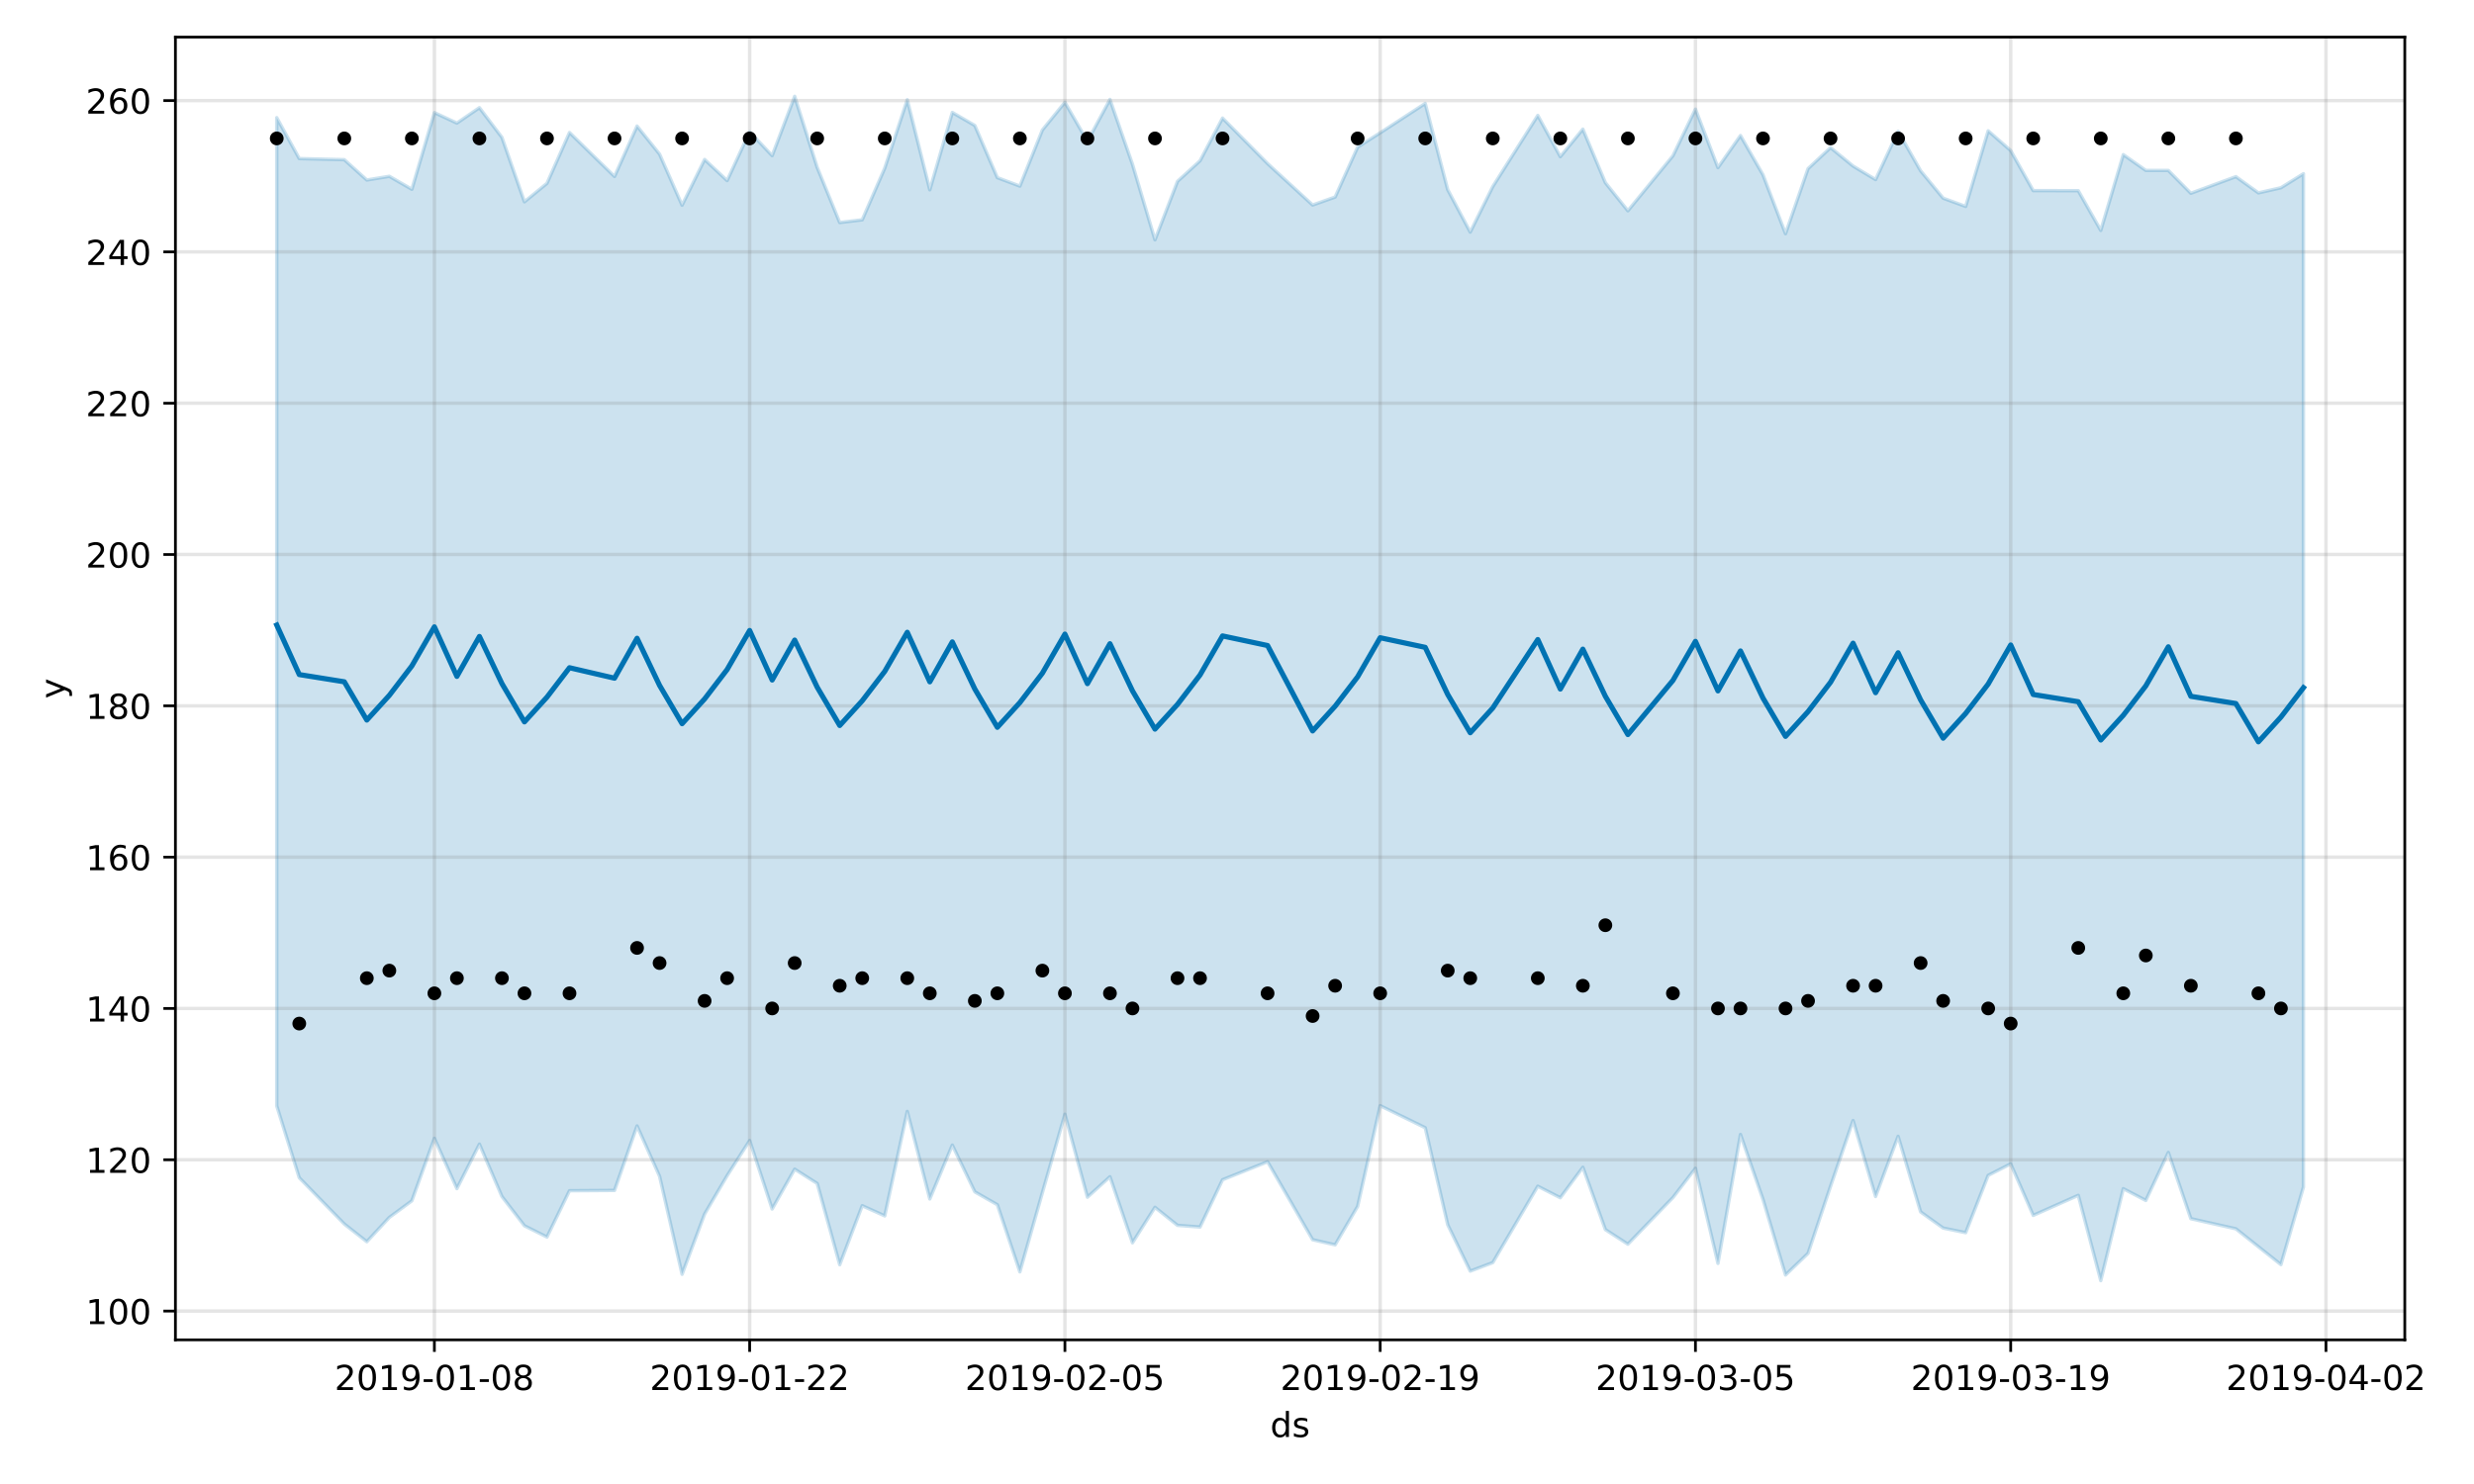 <?xml version="1.0" encoding="utf-8" standalone="no"?>
<!DOCTYPE svg PUBLIC "-//W3C//DTD SVG 1.1//EN"
  "http://www.w3.org/Graphics/SVG/1.1/DTD/svg11.dtd">
<!-- Created with matplotlib (https://matplotlib.org/) -->
<svg height="432pt" version="1.1" viewBox="0 0 720 432" width="720pt" xmlns="http://www.w3.org/2000/svg" xmlns:xlink="http://www.w3.org/1999/xlink">
 <defs>
  <style type="text/css">
*{stroke-linecap:butt;stroke-linejoin:round;}
  </style>
 </defs>
 <g id="figure_1">
  <g id="patch_1">
   <path d="M 0 432 
L 720 432 
L 720 0 
L 0 0 
z
" style="fill:#ffffff;"/>
  </g>
  <g id="axes_1">
   <g id="patch_2">
    <path d="M 51.05 390.04 
L 699.857 390.04 
L 699.857 10.8 
L 51.05 10.8 
z
" style="fill:#ffffff;"/>
   </g>
   <g id="PolyCollection_1">
    <defs>
     <path d="M 80.541 -397.749 
L 80.541 -110.052 
L 87.095 -89.144 
L 100.202 -75.683 
L 106.756 -70.535 
L 113.309 -77.599 
L 119.863 -82.436 
L 126.417 -100.636 
L 132.97 -85.985 
L 139.524 -98.928 
L 146.077 -83.688 
L 152.631 -75.167 
L 159.185 -71.889 
L 165.738 -85.372 
L 178.845 -85.463 
L 185.399 -104.226 
L 191.953 -89.574 
L 198.506 -61.05 
L 205.06 -78.578 
L 211.613 -89.746 
L 218.167 -99.993 
L 224.721 -80.049 
L 231.274 -91.642 
L 237.828 -87.479 
L 244.381 -63.83 
L 250.935 -81.013 
L 257.489 -78.045 
L 264.042 -108.451 
L 270.596 -82.976 
L 277.15 -98.647 
L 283.703 -85.047 
L 290.257 -81.298 
L 296.81 -61.753 
L 303.364 -84.814 
L 309.918 -107.64 
L 316.471 -83.493 
L 323.025 -89.439 
L 329.578 -70.213 
L 336.132 -80.541 
L 342.686 -75.291 
L 349.239 -74.805 
L 355.793 -88.563 
L 368.9 -93.809 
L 382.007 -71.114 
L 388.561 -69.625 
L 395.114 -80.813 
L 401.668 -110.126 
L 414.775 -103.713 
L 421.329 -75.46 
L 427.883 -61.973 
L 434.436 -64.44 
L 447.543 -86.686 
L 454.097 -83.326 
L 460.651 -92.195 
L 467.204 -74.061 
L 473.758 -69.81 
L 486.865 -83.379 
L 493.419 -91.903 
L 499.972 -64.226 
L 506.526 -101.744 
L 513.079 -82.849 
L 519.633 -60.844 
L 526.187 -67.144 
L 532.74 -86.677 
L 539.294 -105.799 
L 545.847 -83.69 
L 552.401 -101.209 
L 558.955 -79.203 
L 565.508 -74.507 
L 572.062 -73.159 
L 578.616 -89.839 
L 585.169 -93.194 
L 591.723 -78.192 
L 604.83 -84.031 
L 611.384 -59.198 
L 617.937 -85.968 
L 624.491 -82.546 
L 631.044 -96.516 
L 637.598 -77.235 
L 650.705 -74.287 
L 657.259 -69.067 
L 663.812 -63.861 
L 670.366 -86.452 
L 670.366 -381.437 
L 670.366 -381.437 
L 663.812 -377.349 
L 657.259 -375.857 
L 650.705 -380.581 
L 637.598 -375.748 
L 631.044 -382.382 
L 624.491 -382.391 
L 617.937 -386.991 
L 611.384 -364.922 
L 604.83 -376.495 
L 591.723 -376.511 
L 585.169 -388.168 
L 578.616 -393.914 
L 572.062 -371.911 
L 565.508 -374.315 
L 558.955 -382.28 
L 552.401 -393.773 
L 545.847 -379.73 
L 539.294 -383.662 
L 532.74 -389.032 
L 526.187 -382.905 
L 519.633 -363.965 
L 513.079 -381.111 
L 506.526 -392.54 
L 499.972 -383.198 
L 493.419 -400.233 
L 486.865 -386.647 
L 473.758 -370.645 
L 467.204 -378.827 
L 460.651 -394.4 
L 454.097 -386.391 
L 447.543 -398.398 
L 434.436 -377.687 
L 427.883 -364.433 
L 421.329 -376.794 
L 414.775 -401.886 
L 401.668 -393.333 
L 395.114 -389.173 
L 388.561 -374.645 
L 382.007 -372.323 
L 368.9 -384.38 
L 355.793 -397.618 
L 349.239 -385.194 
L 342.686 -379.203 
L 336.132 -362.184 
L 329.578 -384.188 
L 323.025 -403.044 
L 316.471 -390.865 
L 309.918 -402.221 
L 303.364 -394.154 
L 296.81 -377.832 
L 290.257 -380.292 
L 283.703 -395.473 
L 277.15 -399.271 
L 270.596 -376.746 
L 264.042 -402.957 
L 257.489 -383.069 
L 250.935 -368.016 
L 244.381 -367.221 
L 237.828 -383.272 
L 231.274 -403.962 
L 224.721 -386.689 
L 218.167 -393.623 
L 211.613 -379.433 
L 205.06 -385.576 
L 198.506 -372.26 
L 191.953 -387.126 
L 185.399 -395.3 
L 178.845 -380.628 
L 165.738 -393.417 
L 159.185 -378.636 
L 152.631 -373.254 
L 146.077 -392.006 
L 139.524 -400.65 
L 132.97 -396.173 
L 126.417 -399.221 
L 119.863 -376.907 
L 113.309 -380.684 
L 106.756 -379.605 
L 100.202 -385.522 
L 87.095 -385.839 
L 80.541 -397.749 
z
" id="ma04e8f82ba" style="stroke:#0072b2;stroke-opacity:0.2;"/>
    </defs>
    <g clip-path="url(#p2bdc57be72)">
     <use style="fill:#0072b2;fill-opacity:0.2;stroke:#0072b2;stroke-opacity:0.2;" x="0" xlink:href="#ma04e8f82ba" y="432"/>
    </g>
   </g>
   <g id="matplotlib.axis_1">
    <g id="xtick_1">
     <g id="line2d_1">
      <path clip-path="url(#p2bdc57be72)" d="M 126.417 390.04 
L 126.417 10.8 
" style="fill:none;stroke:#808080;stroke-linecap:square;stroke-opacity:0.2;"/>
     </g>
     <g id="line2d_2">
      <defs>
       <path d="M 0 0 
L 0 3.5 
" id="m969b8ffedd" style="stroke:#000000;stroke-width:0.8;"/>
      </defs>
      <g>
       <use style="stroke:#000000;stroke-width:0.8;" x="126.417" xlink:href="#m969b8ffedd" y="390.04"/>
      </g>
     </g>
     <g id="text_1">
      <!-- 2019-01-08 -->
      <defs>
       <path d="M 19.188 8.297 
L 53.609 8.297 
L 53.609 0 
L 7.328 0 
L 7.328 8.297 
Q 12.938 14.109 22.625 23.891 
Q 32.328 33.688 34.812 36.531 
Q 39.547 41.844 41.422 45.531 
Q 43.312 49.219 43.312 52.781 
Q 43.312 58.594 39.234 62.25 
Q 35.156 65.922 28.609 65.922 
Q 23.969 65.922 18.812 64.312 
Q 13.672 62.703 7.812 59.422 
L 7.812 69.391 
Q 13.766 71.781 18.938 73 
Q 24.125 74.219 28.422 74.219 
Q 39.75 74.219 46.484 68.547 
Q 53.219 62.891 53.219 53.422 
Q 53.219 48.922 51.531 44.891 
Q 49.859 40.875 45.406 35.406 
Q 44.188 33.984 37.641 27.219 
Q 31.109 20.453 19.188 8.297 
z
" id="DejaVuSans-50"/>
       <path d="M 31.781 66.406 
Q 24.172 66.406 20.328 58.906 
Q 16.5 51.422 16.5 36.375 
Q 16.5 21.391 20.328 13.891 
Q 24.172 6.391 31.781 6.391 
Q 39.453 6.391 43.281 13.891 
Q 47.125 21.391 47.125 36.375 
Q 47.125 51.422 43.281 58.906 
Q 39.453 66.406 31.781 66.406 
z
M 31.781 74.219 
Q 44.047 74.219 50.516 64.516 
Q 56.984 54.828 56.984 36.375 
Q 56.984 17.969 50.516 8.266 
Q 44.047 -1.422 31.781 -1.422 
Q 19.531 -1.422 13.062 8.266 
Q 6.594 17.969 6.594 36.375 
Q 6.594 54.828 13.062 64.516 
Q 19.531 74.219 31.781 74.219 
z
" id="DejaVuSans-48"/>
       <path d="M 12.406 8.297 
L 28.516 8.297 
L 28.516 63.922 
L 10.984 60.406 
L 10.984 69.391 
L 28.422 72.906 
L 38.281 72.906 
L 38.281 8.297 
L 54.391 8.297 
L 54.391 0 
L 12.406 0 
z
" id="DejaVuSans-49"/>
       <path d="M 10.984 1.516 
L 10.984 10.5 
Q 14.703 8.734 18.5 7.812 
Q 22.312 6.891 25.984 6.891 
Q 35.75 6.891 40.891 13.453 
Q 46.047 20.016 46.781 33.406 
Q 43.953 29.203 39.594 26.953 
Q 35.25 24.703 29.984 24.703 
Q 19.047 24.703 12.672 31.312 
Q 6.297 37.938 6.297 49.422 
Q 6.297 60.641 12.938 67.422 
Q 19.578 74.219 30.609 74.219 
Q 43.266 74.219 49.922 64.516 
Q 56.594 54.828 56.594 36.375 
Q 56.594 19.141 48.406 8.859 
Q 40.234 -1.422 26.422 -1.422 
Q 22.703 -1.422 18.891 -0.688 
Q 15.094 0.047 10.984 1.516 
z
M 30.609 32.422 
Q 37.25 32.422 41.125 36.953 
Q 45.016 41.5 45.016 49.422 
Q 45.016 57.281 41.125 61.844 
Q 37.25 66.406 30.609 66.406 
Q 23.969 66.406 20.094 61.844 
Q 16.219 57.281 16.219 49.422 
Q 16.219 41.5 20.094 36.953 
Q 23.969 32.422 30.609 32.422 
z
" id="DejaVuSans-57"/>
       <path d="M 4.891 31.391 
L 31.203 31.391 
L 31.203 23.391 
L 4.891 23.391 
z
" id="DejaVuSans-45"/>
       <path d="M 31.781 34.625 
Q 24.75 34.625 20.719 30.859 
Q 16.703 27.094 16.703 20.516 
Q 16.703 13.922 20.719 10.156 
Q 24.75 6.391 31.781 6.391 
Q 38.812 6.391 42.859 10.172 
Q 46.922 13.969 46.922 20.516 
Q 46.922 27.094 42.891 30.859 
Q 38.875 34.625 31.781 34.625 
z
M 21.922 38.812 
Q 15.578 40.375 12.031 44.719 
Q 8.5 49.078 8.5 55.328 
Q 8.5 64.062 14.719 69.141 
Q 20.953 74.219 31.781 74.219 
Q 42.672 74.219 48.875 69.141 
Q 55.078 64.062 55.078 55.328 
Q 55.078 49.078 51.531 44.719 
Q 48 40.375 41.703 38.812 
Q 48.828 37.156 52.797 32.312 
Q 56.781 27.484 56.781 20.516 
Q 56.781 9.906 50.312 4.234 
Q 43.844 -1.422 31.781 -1.422 
Q 19.734 -1.422 13.25 4.234 
Q 6.781 9.906 6.781 20.516 
Q 6.781 27.484 10.781 32.312 
Q 14.797 37.156 21.922 38.812 
z
M 18.312 54.391 
Q 18.312 48.734 21.844 45.562 
Q 25.391 42.391 31.781 42.391 
Q 38.141 42.391 41.719 45.562 
Q 45.312 48.734 45.312 54.391 
Q 45.312 60.062 41.719 63.234 
Q 38.141 66.406 31.781 66.406 
Q 25.391 66.406 21.844 63.234 
Q 18.312 60.062 18.312 54.391 
z
" id="DejaVuSans-56"/>
      </defs>
      <g transform="translate(97.359 404.638)scale(0.1 -0.1)">
       <use xlink:href="#DejaVuSans-50"/>
       <use x="63.623" xlink:href="#DejaVuSans-48"/>
       <use x="127.246" xlink:href="#DejaVuSans-49"/>
       <use x="190.869" xlink:href="#DejaVuSans-57"/>
       <use x="254.492" xlink:href="#DejaVuSans-45"/>
       <use x="290.576" xlink:href="#DejaVuSans-48"/>
       <use x="354.199" xlink:href="#DejaVuSans-49"/>
       <use x="417.822" xlink:href="#DejaVuSans-45"/>
       <use x="453.906" xlink:href="#DejaVuSans-48"/>
       <use x="517.529" xlink:href="#DejaVuSans-56"/>
      </g>
     </g>
    </g>
    <g id="xtick_2">
     <g id="line2d_3">
      <path clip-path="url(#p2bdc57be72)" d="M 218.167 390.04 
L 218.167 10.8 
" style="fill:none;stroke:#808080;stroke-linecap:square;stroke-opacity:0.2;"/>
     </g>
     <g id="line2d_4">
      <g>
       <use style="stroke:#000000;stroke-width:0.8;" x="218.167" xlink:href="#m969b8ffedd" y="390.04"/>
      </g>
     </g>
     <g id="text_2">
      <!-- 2019-01-22 -->
      <g transform="translate(189.109 404.638)scale(0.1 -0.1)">
       <use xlink:href="#DejaVuSans-50"/>
       <use x="63.623" xlink:href="#DejaVuSans-48"/>
       <use x="127.246" xlink:href="#DejaVuSans-49"/>
       <use x="190.869" xlink:href="#DejaVuSans-57"/>
       <use x="254.492" xlink:href="#DejaVuSans-45"/>
       <use x="290.576" xlink:href="#DejaVuSans-48"/>
       <use x="354.199" xlink:href="#DejaVuSans-49"/>
       <use x="417.822" xlink:href="#DejaVuSans-45"/>
       <use x="453.906" xlink:href="#DejaVuSans-50"/>
       <use x="517.529" xlink:href="#DejaVuSans-50"/>
      </g>
     </g>
    </g>
    <g id="xtick_3">
     <g id="line2d_5">
      <path clip-path="url(#p2bdc57be72)" d="M 309.918 390.04 
L 309.918 10.8 
" style="fill:none;stroke:#808080;stroke-linecap:square;stroke-opacity:0.2;"/>
     </g>
     <g id="line2d_6">
      <g>
       <use style="stroke:#000000;stroke-width:0.8;" x="309.918" xlink:href="#m969b8ffedd" y="390.04"/>
      </g>
     </g>
     <g id="text_3">
      <!-- 2019-02-05 -->
      <defs>
       <path d="M 10.797 72.906 
L 49.516 72.906 
L 49.516 64.594 
L 19.828 64.594 
L 19.828 46.734 
Q 21.969 47.469 24.109 47.828 
Q 26.266 48.188 28.422 48.188 
Q 40.625 48.188 47.75 41.5 
Q 54.891 34.812 54.891 23.391 
Q 54.891 11.625 47.562 5.094 
Q 40.234 -1.422 26.906 -1.422 
Q 22.312 -1.422 17.547 -0.641 
Q 12.797 0.141 7.719 1.703 
L 7.719 11.625 
Q 12.109 9.234 16.797 8.062 
Q 21.484 6.891 26.703 6.891 
Q 35.156 6.891 40.078 11.328 
Q 45.016 15.766 45.016 23.391 
Q 45.016 31 40.078 35.438 
Q 35.156 39.891 26.703 39.891 
Q 22.75 39.891 18.812 39.016 
Q 14.891 38.141 10.797 36.281 
z
" id="DejaVuSans-53"/>
      </defs>
      <g transform="translate(280.86 404.638)scale(0.1 -0.1)">
       <use xlink:href="#DejaVuSans-50"/>
       <use x="63.623" xlink:href="#DejaVuSans-48"/>
       <use x="127.246" xlink:href="#DejaVuSans-49"/>
       <use x="190.869" xlink:href="#DejaVuSans-57"/>
       <use x="254.492" xlink:href="#DejaVuSans-45"/>
       <use x="290.576" xlink:href="#DejaVuSans-48"/>
       <use x="354.199" xlink:href="#DejaVuSans-50"/>
       <use x="417.822" xlink:href="#DejaVuSans-45"/>
       <use x="453.906" xlink:href="#DejaVuSans-48"/>
       <use x="517.529" xlink:href="#DejaVuSans-53"/>
      </g>
     </g>
    </g>
    <g id="xtick_4">
     <g id="line2d_7">
      <path clip-path="url(#p2bdc57be72)" d="M 401.668 390.04 
L 401.668 10.8 
" style="fill:none;stroke:#808080;stroke-linecap:square;stroke-opacity:0.2;"/>
     </g>
     <g id="line2d_8">
      <g>
       <use style="stroke:#000000;stroke-width:0.8;" x="401.668" xlink:href="#m969b8ffedd" y="390.04"/>
      </g>
     </g>
     <g id="text_4">
      <!-- 2019-02-19 -->
      <g transform="translate(372.61 404.638)scale(0.1 -0.1)">
       <use xlink:href="#DejaVuSans-50"/>
       <use x="63.623" xlink:href="#DejaVuSans-48"/>
       <use x="127.246" xlink:href="#DejaVuSans-49"/>
       <use x="190.869" xlink:href="#DejaVuSans-57"/>
       <use x="254.492" xlink:href="#DejaVuSans-45"/>
       <use x="290.576" xlink:href="#DejaVuSans-48"/>
       <use x="354.199" xlink:href="#DejaVuSans-50"/>
       <use x="417.822" xlink:href="#DejaVuSans-45"/>
       <use x="453.906" xlink:href="#DejaVuSans-49"/>
       <use x="517.529" xlink:href="#DejaVuSans-57"/>
      </g>
     </g>
    </g>
    <g id="xtick_5">
     <g id="line2d_9">
      <path clip-path="url(#p2bdc57be72)" d="M 493.419 390.04 
L 493.419 10.8 
" style="fill:none;stroke:#808080;stroke-linecap:square;stroke-opacity:0.2;"/>
     </g>
     <g id="line2d_10">
      <g>
       <use style="stroke:#000000;stroke-width:0.8;" x="493.419" xlink:href="#m969b8ffedd" y="390.04"/>
      </g>
     </g>
     <g id="text_5">
      <!-- 2019-03-05 -->
      <defs>
       <path d="M 40.578 39.312 
Q 47.656 37.797 51.625 33 
Q 55.609 28.219 55.609 21.188 
Q 55.609 10.406 48.188 4.484 
Q 40.766 -1.422 27.094 -1.422 
Q 22.516 -1.422 17.656 -0.516 
Q 12.797 0.391 7.625 2.203 
L 7.625 11.719 
Q 11.719 9.328 16.594 8.109 
Q 21.484 6.891 26.812 6.891 
Q 36.078 6.891 40.938 10.547 
Q 45.797 14.203 45.797 21.188 
Q 45.797 27.641 41.281 31.266 
Q 36.766 34.906 28.719 34.906 
L 20.219 34.906 
L 20.219 43.016 
L 29.109 43.016 
Q 36.375 43.016 40.234 45.922 
Q 44.094 48.828 44.094 54.297 
Q 44.094 59.906 40.109 62.906 
Q 36.141 65.922 28.719 65.922 
Q 24.656 65.922 20.016 65.031 
Q 15.375 64.156 9.812 62.312 
L 9.812 71.094 
Q 15.438 72.656 20.344 73.438 
Q 25.25 74.219 29.594 74.219 
Q 40.828 74.219 47.359 69.109 
Q 53.906 64.016 53.906 55.328 
Q 53.906 49.266 50.438 45.094 
Q 46.969 40.922 40.578 39.312 
z
" id="DejaVuSans-51"/>
      </defs>
      <g transform="translate(464.361 404.638)scale(0.1 -0.1)">
       <use xlink:href="#DejaVuSans-50"/>
       <use x="63.623" xlink:href="#DejaVuSans-48"/>
       <use x="127.246" xlink:href="#DejaVuSans-49"/>
       <use x="190.869" xlink:href="#DejaVuSans-57"/>
       <use x="254.492" xlink:href="#DejaVuSans-45"/>
       <use x="290.576" xlink:href="#DejaVuSans-48"/>
       <use x="354.199" xlink:href="#DejaVuSans-51"/>
       <use x="417.822" xlink:href="#DejaVuSans-45"/>
       <use x="453.906" xlink:href="#DejaVuSans-48"/>
       <use x="517.529" xlink:href="#DejaVuSans-53"/>
      </g>
     </g>
    </g>
    <g id="xtick_6">
     <g id="line2d_11">
      <path clip-path="url(#p2bdc57be72)" d="M 585.169 390.04 
L 585.169 10.8 
" style="fill:none;stroke:#808080;stroke-linecap:square;stroke-opacity:0.2;"/>
     </g>
     <g id="line2d_12">
      <g>
       <use style="stroke:#000000;stroke-width:0.8;" x="585.169" xlink:href="#m969b8ffedd" y="390.04"/>
      </g>
     </g>
     <g id="text_6">
      <!-- 2019-03-19 -->
      <g transform="translate(556.111 404.638)scale(0.1 -0.1)">
       <use xlink:href="#DejaVuSans-50"/>
       <use x="63.623" xlink:href="#DejaVuSans-48"/>
       <use x="127.246" xlink:href="#DejaVuSans-49"/>
       <use x="190.869" xlink:href="#DejaVuSans-57"/>
       <use x="254.492" xlink:href="#DejaVuSans-45"/>
       <use x="290.576" xlink:href="#DejaVuSans-48"/>
       <use x="354.199" xlink:href="#DejaVuSans-51"/>
       <use x="417.822" xlink:href="#DejaVuSans-45"/>
       <use x="453.906" xlink:href="#DejaVuSans-49"/>
       <use x="517.529" xlink:href="#DejaVuSans-57"/>
      </g>
     </g>
    </g>
    <g id="xtick_7">
     <g id="line2d_13">
      <path clip-path="url(#p2bdc57be72)" d="M 676.92 390.04 
L 676.92 10.8 
" style="fill:none;stroke:#808080;stroke-linecap:square;stroke-opacity:0.2;"/>
     </g>
     <g id="line2d_14">
      <g>
       <use style="stroke:#000000;stroke-width:0.8;" x="676.92" xlink:href="#m969b8ffedd" y="390.04"/>
      </g>
     </g>
     <g id="text_7">
      <!-- 2019-04-02 -->
      <defs>
       <path d="M 37.797 64.312 
L 12.891 25.391 
L 37.797 25.391 
z
M 35.203 72.906 
L 47.609 72.906 
L 47.609 25.391 
L 58.016 25.391 
L 58.016 17.188 
L 47.609 17.188 
L 47.609 0 
L 37.797 0 
L 37.797 17.188 
L 4.891 17.188 
L 4.891 26.703 
z
" id="DejaVuSans-52"/>
      </defs>
      <g transform="translate(647.862 404.638)scale(0.1 -0.1)">
       <use xlink:href="#DejaVuSans-50"/>
       <use x="63.623" xlink:href="#DejaVuSans-48"/>
       <use x="127.246" xlink:href="#DejaVuSans-49"/>
       <use x="190.869" xlink:href="#DejaVuSans-57"/>
       <use x="254.492" xlink:href="#DejaVuSans-45"/>
       <use x="290.576" xlink:href="#DejaVuSans-48"/>
       <use x="354.199" xlink:href="#DejaVuSans-52"/>
       <use x="417.822" xlink:href="#DejaVuSans-45"/>
       <use x="453.906" xlink:href="#DejaVuSans-48"/>
       <use x="517.529" xlink:href="#DejaVuSans-50"/>
      </g>
     </g>
    </g>
    <g id="text_8">
     <!-- ds -->
     <defs>
      <path d="M 45.406 46.391 
L 45.406 75.984 
L 54.391 75.984 
L 54.391 0 
L 45.406 0 
L 45.406 8.203 
Q 42.578 3.328 38.25 0.953 
Q 33.938 -1.422 27.875 -1.422 
Q 17.969 -1.422 11.734 6.484 
Q 5.516 14.406 5.516 27.297 
Q 5.516 40.188 11.734 48.094 
Q 17.969 56 27.875 56 
Q 33.938 56 38.25 53.625 
Q 42.578 51.266 45.406 46.391 
z
M 14.797 27.297 
Q 14.797 17.391 18.875 11.75 
Q 22.953 6.109 30.078 6.109 
Q 37.203 6.109 41.297 11.75 
Q 45.406 17.391 45.406 27.297 
Q 45.406 37.203 41.297 42.844 
Q 37.203 48.484 30.078 48.484 
Q 22.953 48.484 18.875 42.844 
Q 14.797 37.203 14.797 27.297 
z
" id="DejaVuSans-100"/>
      <path d="M 44.281 53.078 
L 44.281 44.578 
Q 40.484 46.531 36.375 47.5 
Q 32.281 48.484 27.875 48.484 
Q 21.188 48.484 17.844 46.438 
Q 14.5 44.391 14.5 40.281 
Q 14.5 37.156 16.891 35.375 
Q 19.281 33.594 26.516 31.984 
L 29.594 31.297 
Q 39.156 29.25 43.188 25.516 
Q 47.219 21.781 47.219 15.094 
Q 47.219 7.469 41.188 3.016 
Q 35.156 -1.422 24.609 -1.422 
Q 20.219 -1.422 15.453 -0.562 
Q 10.688 0.297 5.422 2 
L 5.422 11.281 
Q 10.406 8.688 15.234 7.391 
Q 20.062 6.109 24.812 6.109 
Q 31.156 6.109 34.562 8.281 
Q 37.984 10.453 37.984 14.406 
Q 37.984 18.062 35.516 20.016 
Q 33.062 21.969 24.703 23.781 
L 21.578 24.516 
Q 13.234 26.266 9.516 29.906 
Q 5.812 33.547 5.812 39.891 
Q 5.812 47.609 11.281 51.797 
Q 16.75 56 26.812 56 
Q 31.781 56 36.172 55.266 
Q 40.578 54.547 44.281 53.078 
z
" id="DejaVuSans-115"/>
     </defs>
     <g transform="translate(369.675 418.317)scale(0.1 -0.1)">
      <use xlink:href="#DejaVuSans-100"/>
      <use x="63.477" xlink:href="#DejaVuSans-115"/>
     </g>
    </g>
   </g>
   <g id="matplotlib.axis_2">
    <g id="ytick_1">
     <g id="line2d_15">
      <path clip-path="url(#p2bdc57be72)" d="M 51.05 381.656 
L 699.857 381.656 
" style="fill:none;stroke:#808080;stroke-linecap:square;stroke-opacity:0.2;"/>
     </g>
     <g id="line2d_16">
      <defs>
       <path d="M 0 0 
L -3.5 0 
" id="m6ea1be4535" style="stroke:#000000;stroke-width:0.8;"/>
      </defs>
      <g>
       <use style="stroke:#000000;stroke-width:0.8;" x="51.05" xlink:href="#m6ea1be4535" y="381.656"/>
      </g>
     </g>
     <g id="text_9">
      <!-- 100 -->
      <g transform="translate(24.962 385.455)scale(0.1 -0.1)">
       <use xlink:href="#DejaVuSans-49"/>
       <use x="63.623" xlink:href="#DejaVuSans-48"/>
       <use x="127.246" xlink:href="#DejaVuSans-48"/>
      </g>
     </g>
    </g>
    <g id="ytick_2">
     <g id="line2d_17">
      <path clip-path="url(#p2bdc57be72)" d="M 51.05 337.609 
L 699.857 337.609 
" style="fill:none;stroke:#808080;stroke-linecap:square;stroke-opacity:0.2;"/>
     </g>
     <g id="line2d_18">
      <g>
       <use style="stroke:#000000;stroke-width:0.8;" x="51.05" xlink:href="#m6ea1be4535" y="337.609"/>
      </g>
     </g>
     <g id="text_10">
      <!-- 120 -->
      <g transform="translate(24.962 341.408)scale(0.1 -0.1)">
       <use xlink:href="#DejaVuSans-49"/>
       <use x="63.623" xlink:href="#DejaVuSans-50"/>
       <use x="127.246" xlink:href="#DejaVuSans-48"/>
      </g>
     </g>
    </g>
    <g id="ytick_3">
     <g id="line2d_19">
      <path clip-path="url(#p2bdc57be72)" d="M 51.05 293.563 
L 699.857 293.563 
" style="fill:none;stroke:#808080;stroke-linecap:square;stroke-opacity:0.2;"/>
     </g>
     <g id="line2d_20">
      <g>
       <use style="stroke:#000000;stroke-width:0.8;" x="51.05" xlink:href="#m6ea1be4535" y="293.563"/>
      </g>
     </g>
     <g id="text_11">
      <!-- 140 -->
      <g transform="translate(24.962 297.362)scale(0.1 -0.1)">
       <use xlink:href="#DejaVuSans-49"/>
       <use x="63.623" xlink:href="#DejaVuSans-52"/>
       <use x="127.246" xlink:href="#DejaVuSans-48"/>
      </g>
     </g>
    </g>
    <g id="ytick_4">
     <g id="line2d_21">
      <path clip-path="url(#p2bdc57be72)" d="M 51.05 249.516 
L 699.857 249.516 
" style="fill:none;stroke:#808080;stroke-linecap:square;stroke-opacity:0.2;"/>
     </g>
     <g id="line2d_22">
      <g>
       <use style="stroke:#000000;stroke-width:0.8;" x="51.05" xlink:href="#m6ea1be4535" y="249.516"/>
      </g>
     </g>
     <g id="text_12">
      <!-- 160 -->
      <defs>
       <path d="M 33.016 40.375 
Q 26.375 40.375 22.484 35.828 
Q 18.609 31.297 18.609 23.391 
Q 18.609 15.531 22.484 10.953 
Q 26.375 6.391 33.016 6.391 
Q 39.656 6.391 43.531 10.953 
Q 47.406 15.531 47.406 23.391 
Q 47.406 31.297 43.531 35.828 
Q 39.656 40.375 33.016 40.375 
z
M 52.594 71.297 
L 52.594 62.312 
Q 48.875 64.062 45.094 64.984 
Q 41.312 65.922 37.594 65.922 
Q 27.828 65.922 22.672 59.328 
Q 17.531 52.734 16.797 39.406 
Q 19.672 43.656 24.016 45.922 
Q 28.375 48.188 33.594 48.188 
Q 44.578 48.188 50.953 41.516 
Q 57.328 34.859 57.328 23.391 
Q 57.328 12.156 50.688 5.359 
Q 44.047 -1.422 33.016 -1.422 
Q 20.359 -1.422 13.672 8.266 
Q 6.984 17.969 6.984 36.375 
Q 6.984 53.656 15.188 63.938 
Q 23.391 74.219 37.203 74.219 
Q 40.922 74.219 44.703 73.484 
Q 48.484 72.75 52.594 71.297 
z
" id="DejaVuSans-54"/>
      </defs>
      <g transform="translate(24.962 253.316)scale(0.1 -0.1)">
       <use xlink:href="#DejaVuSans-49"/>
       <use x="63.623" xlink:href="#DejaVuSans-54"/>
       <use x="127.246" xlink:href="#DejaVuSans-48"/>
      </g>
     </g>
    </g>
    <g id="ytick_5">
     <g id="line2d_23">
      <path clip-path="url(#p2bdc57be72)" d="M 51.05 205.47 
L 699.857 205.47 
" style="fill:none;stroke:#808080;stroke-linecap:square;stroke-opacity:0.2;"/>
     </g>
     <g id="line2d_24">
      <g>
       <use style="stroke:#000000;stroke-width:0.8;" x="51.05" xlink:href="#m6ea1be4535" y="205.47"/>
      </g>
     </g>
     <g id="text_13">
      <!-- 180 -->
      <g transform="translate(24.962 209.269)scale(0.1 -0.1)">
       <use xlink:href="#DejaVuSans-49"/>
       <use x="63.623" xlink:href="#DejaVuSans-56"/>
       <use x="127.246" xlink:href="#DejaVuSans-48"/>
      </g>
     </g>
    </g>
    <g id="ytick_6">
     <g id="line2d_25">
      <path clip-path="url(#p2bdc57be72)" d="M 51.05 161.423 
L 699.857 161.423 
" style="fill:none;stroke:#808080;stroke-linecap:square;stroke-opacity:0.2;"/>
     </g>
     <g id="line2d_26">
      <g>
       <use style="stroke:#000000;stroke-width:0.8;" x="51.05" xlink:href="#m6ea1be4535" y="161.423"/>
      </g>
     </g>
     <g id="text_14">
      <!-- 200 -->
      <g transform="translate(24.962 165.223)scale(0.1 -0.1)">
       <use xlink:href="#DejaVuSans-50"/>
       <use x="63.623" xlink:href="#DejaVuSans-48"/>
       <use x="127.246" xlink:href="#DejaVuSans-48"/>
      </g>
     </g>
    </g>
    <g id="ytick_7">
     <g id="line2d_27">
      <path clip-path="url(#p2bdc57be72)" d="M 51.05 117.377 
L 699.857 117.377 
" style="fill:none;stroke:#808080;stroke-linecap:square;stroke-opacity:0.2;"/>
     </g>
     <g id="line2d_28">
      <g>
       <use style="stroke:#000000;stroke-width:0.8;" x="51.05" xlink:href="#m6ea1be4535" y="117.377"/>
      </g>
     </g>
     <g id="text_15">
      <!-- 220 -->
      <g transform="translate(24.962 121.176)scale(0.1 -0.1)">
       <use xlink:href="#DejaVuSans-50"/>
       <use x="63.623" xlink:href="#DejaVuSans-50"/>
       <use x="127.246" xlink:href="#DejaVuSans-48"/>
      </g>
     </g>
    </g>
    <g id="ytick_8">
     <g id="line2d_29">
      <path clip-path="url(#p2bdc57be72)" d="M 51.05 73.331 
L 699.857 73.331 
" style="fill:none;stroke:#808080;stroke-linecap:square;stroke-opacity:0.2;"/>
     </g>
     <g id="line2d_30">
      <g>
       <use style="stroke:#000000;stroke-width:0.8;" x="51.05" xlink:href="#m6ea1be4535" y="73.331"/>
      </g>
     </g>
     <g id="text_16">
      <!-- 240 -->
      <g transform="translate(24.962 77.13)scale(0.1 -0.1)">
       <use xlink:href="#DejaVuSans-50"/>
       <use x="63.623" xlink:href="#DejaVuSans-52"/>
       <use x="127.246" xlink:href="#DejaVuSans-48"/>
      </g>
     </g>
    </g>
    <g id="ytick_9">
     <g id="line2d_31">
      <path clip-path="url(#p2bdc57be72)" d="M 51.05 29.284 
L 699.857 29.284 
" style="fill:none;stroke:#808080;stroke-linecap:square;stroke-opacity:0.2;"/>
     </g>
     <g id="line2d_32">
      <g>
       <use style="stroke:#000000;stroke-width:0.8;" x="51.05" xlink:href="#m6ea1be4535" y="29.284"/>
      </g>
     </g>
     <g id="text_17">
      <!-- 260 -->
      <g transform="translate(24.962 33.083)scale(0.1 -0.1)">
       <use xlink:href="#DejaVuSans-50"/>
       <use x="63.623" xlink:href="#DejaVuSans-54"/>
       <use x="127.246" xlink:href="#DejaVuSans-48"/>
      </g>
     </g>
    </g>
    <g id="text_18">
     <!-- y -->
     <defs>
      <path d="M 32.172 -5.078 
Q 28.375 -14.844 24.75 -17.812 
Q 21.141 -20.797 15.094 -20.797 
L 7.906 -20.797 
L 7.906 -13.281 
L 13.188 -13.281 
Q 16.891 -13.281 18.938 -11.516 
Q 21 -9.766 23.484 -3.219 
L 25.094 0.875 
L 2.984 54.688 
L 12.5 54.688 
L 29.594 11.922 
L 46.688 54.688 
L 56.203 54.688 
z
" id="DejaVuSans-121"/>
     </defs>
     <g transform="translate(18.883 203.379)rotate(-90)scale(0.1 -0.1)">
      <use xlink:href="#DejaVuSans-121"/>
     </g>
    </g>
   </g>
   <g id="line2d_33">
    <defs>
     <path d="M 0 1.5 
C 0.398 1.5 0.779 1.342 1.061 1.061 
C 1.342 0.779 1.5 0.398 1.5 0 
C 1.5 -0.398 1.342 -0.779 1.061 -1.061 
C 0.779 -1.342 0.398 -1.5 0 -1.5 
C -0.398 -1.5 -0.779 -1.342 -1.061 -1.061 
C -1.342 -0.779 -1.5 -0.398 -1.5 0 
C -1.5 0.398 -1.342 0.779 -1.061 1.061 
C -0.779 1.342 -0.398 1.5 0 1.5 
z
" id="ma85518074d" style="stroke:#000000;"/>
    </defs>
    <g clip-path="url(#p2bdc57be72)">
     <use style="stroke:#000000;" x="80.541" xlink:href="#ma85518074d" y="40.296"/>
     <use style="stroke:#000000;" x="87.095" xlink:href="#ma85518074d" y="297.967"/>
     <use style="stroke:#000000;" x="100.202" xlink:href="#ma85518074d" y="40.296"/>
     <use style="stroke:#000000;" x="106.756" xlink:href="#ma85518074d" y="284.753"/>
     <use style="stroke:#000000;" x="113.309" xlink:href="#ma85518074d" y="282.551"/>
     <use style="stroke:#000000;" x="119.863" xlink:href="#ma85518074d" y="40.296"/>
     <use style="stroke:#000000;" x="126.417" xlink:href="#ma85518074d" y="289.158"/>
     <use style="stroke:#000000;" x="132.97" xlink:href="#ma85518074d" y="284.753"/>
     <use style="stroke:#000000;" x="139.524" xlink:href="#ma85518074d" y="40.296"/>
     <use style="stroke:#000000;" x="146.077" xlink:href="#ma85518074d" y="284.753"/>
     <use style="stroke:#000000;" x="152.631" xlink:href="#ma85518074d" y="289.158"/>
     <use style="stroke:#000000;" x="159.185" xlink:href="#ma85518074d" y="40.296"/>
     <use style="stroke:#000000;" x="165.738" xlink:href="#ma85518074d" y="289.158"/>
     <use style="stroke:#000000;" x="178.845" xlink:href="#ma85518074d" y="40.296"/>
     <use style="stroke:#000000;" x="185.399" xlink:href="#ma85518074d" y="275.944"/>
     <use style="stroke:#000000;" x="191.953" xlink:href="#ma85518074d" y="280.349"/>
     <use style="stroke:#000000;" x="198.506" xlink:href="#ma85518074d" y="40.296"/>
     <use style="stroke:#000000;" x="205.06" xlink:href="#ma85518074d" y="291.36"/>
     <use style="stroke:#000000;" x="211.613" xlink:href="#ma85518074d" y="284.753"/>
     <use style="stroke:#000000;" x="218.167" xlink:href="#ma85518074d" y="40.296"/>
     <use style="stroke:#000000;" x="224.721" xlink:href="#ma85518074d" y="293.563"/>
     <use style="stroke:#000000;" x="231.274" xlink:href="#ma85518074d" y="280.349"/>
     <use style="stroke:#000000;" x="237.828" xlink:href="#ma85518074d" y="40.296"/>
     <use style="stroke:#000000;" x="244.381" xlink:href="#ma85518074d" y="286.956"/>
     <use style="stroke:#000000;" x="250.935" xlink:href="#ma85518074d" y="284.753"/>
     <use style="stroke:#000000;" x="257.489" xlink:href="#ma85518074d" y="40.296"/>
     <use style="stroke:#000000;" x="264.042" xlink:href="#ma85518074d" y="284.753"/>
     <use style="stroke:#000000;" x="270.596" xlink:href="#ma85518074d" y="289.158"/>
     <use style="stroke:#000000;" x="277.15" xlink:href="#ma85518074d" y="40.296"/>
     <use style="stroke:#000000;" x="283.703" xlink:href="#ma85518074d" y="291.36"/>
     <use style="stroke:#000000;" x="290.257" xlink:href="#ma85518074d" y="289.158"/>
     <use style="stroke:#000000;" x="296.81" xlink:href="#ma85518074d" y="40.296"/>
     <use style="stroke:#000000;" x="303.364" xlink:href="#ma85518074d" y="282.551"/>
     <use style="stroke:#000000;" x="309.918" xlink:href="#ma85518074d" y="289.158"/>
     <use style="stroke:#000000;" x="316.471" xlink:href="#ma85518074d" y="40.296"/>
     <use style="stroke:#000000;" x="323.025" xlink:href="#ma85518074d" y="289.158"/>
     <use style="stroke:#000000;" x="329.578" xlink:href="#ma85518074d" y="293.563"/>
     <use style="stroke:#000000;" x="336.132" xlink:href="#ma85518074d" y="40.296"/>
     <use style="stroke:#000000;" x="342.686" xlink:href="#ma85518074d" y="284.753"/>
     <use style="stroke:#000000;" x="349.239" xlink:href="#ma85518074d" y="284.753"/>
     <use style="stroke:#000000;" x="355.793" xlink:href="#ma85518074d" y="40.296"/>
     <use style="stroke:#000000;" x="368.9" xlink:href="#ma85518074d" y="289.158"/>
     <use style="stroke:#000000;" x="382.007" xlink:href="#ma85518074d" y="295.765"/>
     <use style="stroke:#000000;" x="388.561" xlink:href="#ma85518074d" y="286.956"/>
     <use style="stroke:#000000;" x="395.114" xlink:href="#ma85518074d" y="40.296"/>
     <use style="stroke:#000000;" x="401.668" xlink:href="#ma85518074d" y="289.158"/>
     <use style="stroke:#000000;" x="414.775" xlink:href="#ma85518074d" y="40.296"/>
     <use style="stroke:#000000;" x="421.329" xlink:href="#ma85518074d" y="282.551"/>
     <use style="stroke:#000000;" x="427.883" xlink:href="#ma85518074d" y="284.753"/>
     <use style="stroke:#000000;" x="434.436" xlink:href="#ma85518074d" y="40.296"/>
     <use style="stroke:#000000;" x="447.543" xlink:href="#ma85518074d" y="284.753"/>
     <use style="stroke:#000000;" x="454.097" xlink:href="#ma85518074d" y="40.296"/>
     <use style="stroke:#000000;" x="460.651" xlink:href="#ma85518074d" y="286.956"/>
     <use style="stroke:#000000;" x="467.204" xlink:href="#ma85518074d" y="269.337"/>
     <use style="stroke:#000000;" x="473.758" xlink:href="#ma85518074d" y="40.296"/>
     <use style="stroke:#000000;" x="486.865" xlink:href="#ma85518074d" y="289.158"/>
     <use style="stroke:#000000;" x="493.419" xlink:href="#ma85518074d" y="40.296"/>
     <use style="stroke:#000000;" x="499.972" xlink:href="#ma85518074d" y="293.563"/>
     <use style="stroke:#000000;" x="506.526" xlink:href="#ma85518074d" y="293.563"/>
     <use style="stroke:#000000;" x="513.079" xlink:href="#ma85518074d" y="40.296"/>
     <use style="stroke:#000000;" x="519.633" xlink:href="#ma85518074d" y="293.563"/>
     <use style="stroke:#000000;" x="526.187" xlink:href="#ma85518074d" y="291.36"/>
     <use style="stroke:#000000;" x="532.74" xlink:href="#ma85518074d" y="40.296"/>
     <use style="stroke:#000000;" x="539.294" xlink:href="#ma85518074d" y="286.956"/>
     <use style="stroke:#000000;" x="545.847" xlink:href="#ma85518074d" y="286.956"/>
     <use style="stroke:#000000;" x="552.401" xlink:href="#ma85518074d" y="40.296"/>
     <use style="stroke:#000000;" x="558.955" xlink:href="#ma85518074d" y="280.349"/>
     <use style="stroke:#000000;" x="565.508" xlink:href="#ma85518074d" y="291.36"/>
     <use style="stroke:#000000;" x="572.062" xlink:href="#ma85518074d" y="40.296"/>
     <use style="stroke:#000000;" x="578.616" xlink:href="#ma85518074d" y="293.563"/>
     <use style="stroke:#000000;" x="585.169" xlink:href="#ma85518074d" y="297.967"/>
     <use style="stroke:#000000;" x="591.723" xlink:href="#ma85518074d" y="40.296"/>
     <use style="stroke:#000000;" x="604.83" xlink:href="#ma85518074d" y="275.944"/>
     <use style="stroke:#000000;" x="611.384" xlink:href="#ma85518074d" y="40.296"/>
     <use style="stroke:#000000;" x="617.937" xlink:href="#ma85518074d" y="289.158"/>
     <use style="stroke:#000000;" x="624.491" xlink:href="#ma85518074d" y="278.147"/>
     <use style="stroke:#000000;" x="631.044" xlink:href="#ma85518074d" y="40.296"/>
     <use style="stroke:#000000;" x="637.598" xlink:href="#ma85518074d" y="286.956"/>
     <use style="stroke:#000000;" x="650.705" xlink:href="#ma85518074d" y="40.296"/>
     <use style="stroke:#000000;" x="657.259" xlink:href="#ma85518074d" y="289.158"/>
     <use style="stroke:#000000;" x="663.812" xlink:href="#ma85518074d" y="293.563"/>
    </g>
   </g>
   <g id="line2d_34">
    <path clip-path="url(#p2bdc57be72)" d="M 80.541 181.956 
L 87.095 196.369 
L 100.202 198.471 
L 106.756 209.611 
L 113.309 202.413 
L 119.863 193.852 
L 126.417 182.483 
L 132.97 196.896 
L 139.524 185.279 
L 146.077 198.998 
L 152.631 210.139 
L 159.185 202.941 
L 165.738 194.379 
L 178.845 197.424 
L 185.399 185.806 
L 191.953 199.526 
L 198.506 210.667 
L 205.06 203.468 
L 211.613 194.907 
L 218.167 183.539 
L 224.721 197.952 
L 231.274 186.334 
L 237.828 200.053 
L 244.381 211.194 
L 250.935 203.996 
L 257.489 195.434 
L 264.042 184.066 
L 270.596 198.479 
L 277.15 186.861 
L 283.703 200.581 
L 290.257 211.722 
L 296.81 204.523 
L 303.364 195.962 
L 309.918 184.594 
L 316.471 199.007 
L 323.025 187.389 
L 329.578 201.108 
L 336.132 212.249 
L 342.686 205.051 
L 349.239 196.489 
L 355.793 185.121 
L 368.9 187.916 
L 382.007 212.777 
L 388.561 205.578 
L 395.114 197.017 
L 401.668 185.649 
L 414.775 188.444 
L 421.329 202.164 
L 427.883 213.304 
L 434.436 206.106 
L 447.543 186.176 
L 454.097 200.589 
L 460.651 188.972 
L 467.204 202.691 
L 473.758 213.832 
L 486.865 198.072 
L 493.419 186.704 
L 499.972 201.117 
L 506.526 189.499 
L 513.079 203.219 
L 519.633 214.359 
L 526.187 207.161 
L 532.74 198.6 
L 539.294 187.232 
L 545.847 201.645 
L 552.401 190.027 
L 558.955 203.746 
L 565.508 214.887 
L 572.062 207.689 
L 578.616 199.127 
L 585.169 187.759 
L 591.723 202.172 
L 604.83 204.274 
L 611.384 215.415 
L 617.937 208.216 
L 624.491 199.655 
L 631.044 188.287 
L 637.598 202.7 
L 650.705 204.801 
L 657.259 215.942 
L 663.812 208.744 
L 670.366 200.182 
" style="fill:none;stroke:#0072b2;stroke-linecap:square;stroke-width:1.5;"/>
   </g>
   <g id="patch_3">
    <path d="M 51.05 390.04 
L 51.05 10.8 
" style="fill:none;stroke:#000000;stroke-linecap:square;stroke-linejoin:miter;stroke-width:0.8;"/>
   </g>
   <g id="patch_4">
    <path d="M 699.857 390.04 
L 699.857 10.8 
" style="fill:none;stroke:#000000;stroke-linecap:square;stroke-linejoin:miter;stroke-width:0.8;"/>
   </g>
   <g id="patch_5">
    <path d="M 51.05 390.04 
L 699.857 390.04 
" style="fill:none;stroke:#000000;stroke-linecap:square;stroke-linejoin:miter;stroke-width:0.8;"/>
   </g>
   <g id="patch_6">
    <path d="M 51.05 10.8 
L 699.857 10.8 
" style="fill:none;stroke:#000000;stroke-linecap:square;stroke-linejoin:miter;stroke-width:0.8;"/>
   </g>
  </g>
 </g>
 <defs>
  <clipPath id="p2bdc57be72">
   <rect height="379.24" width="648.807" x="51.05" y="10.8"/>
  </clipPath>
 </defs>
</svg>
